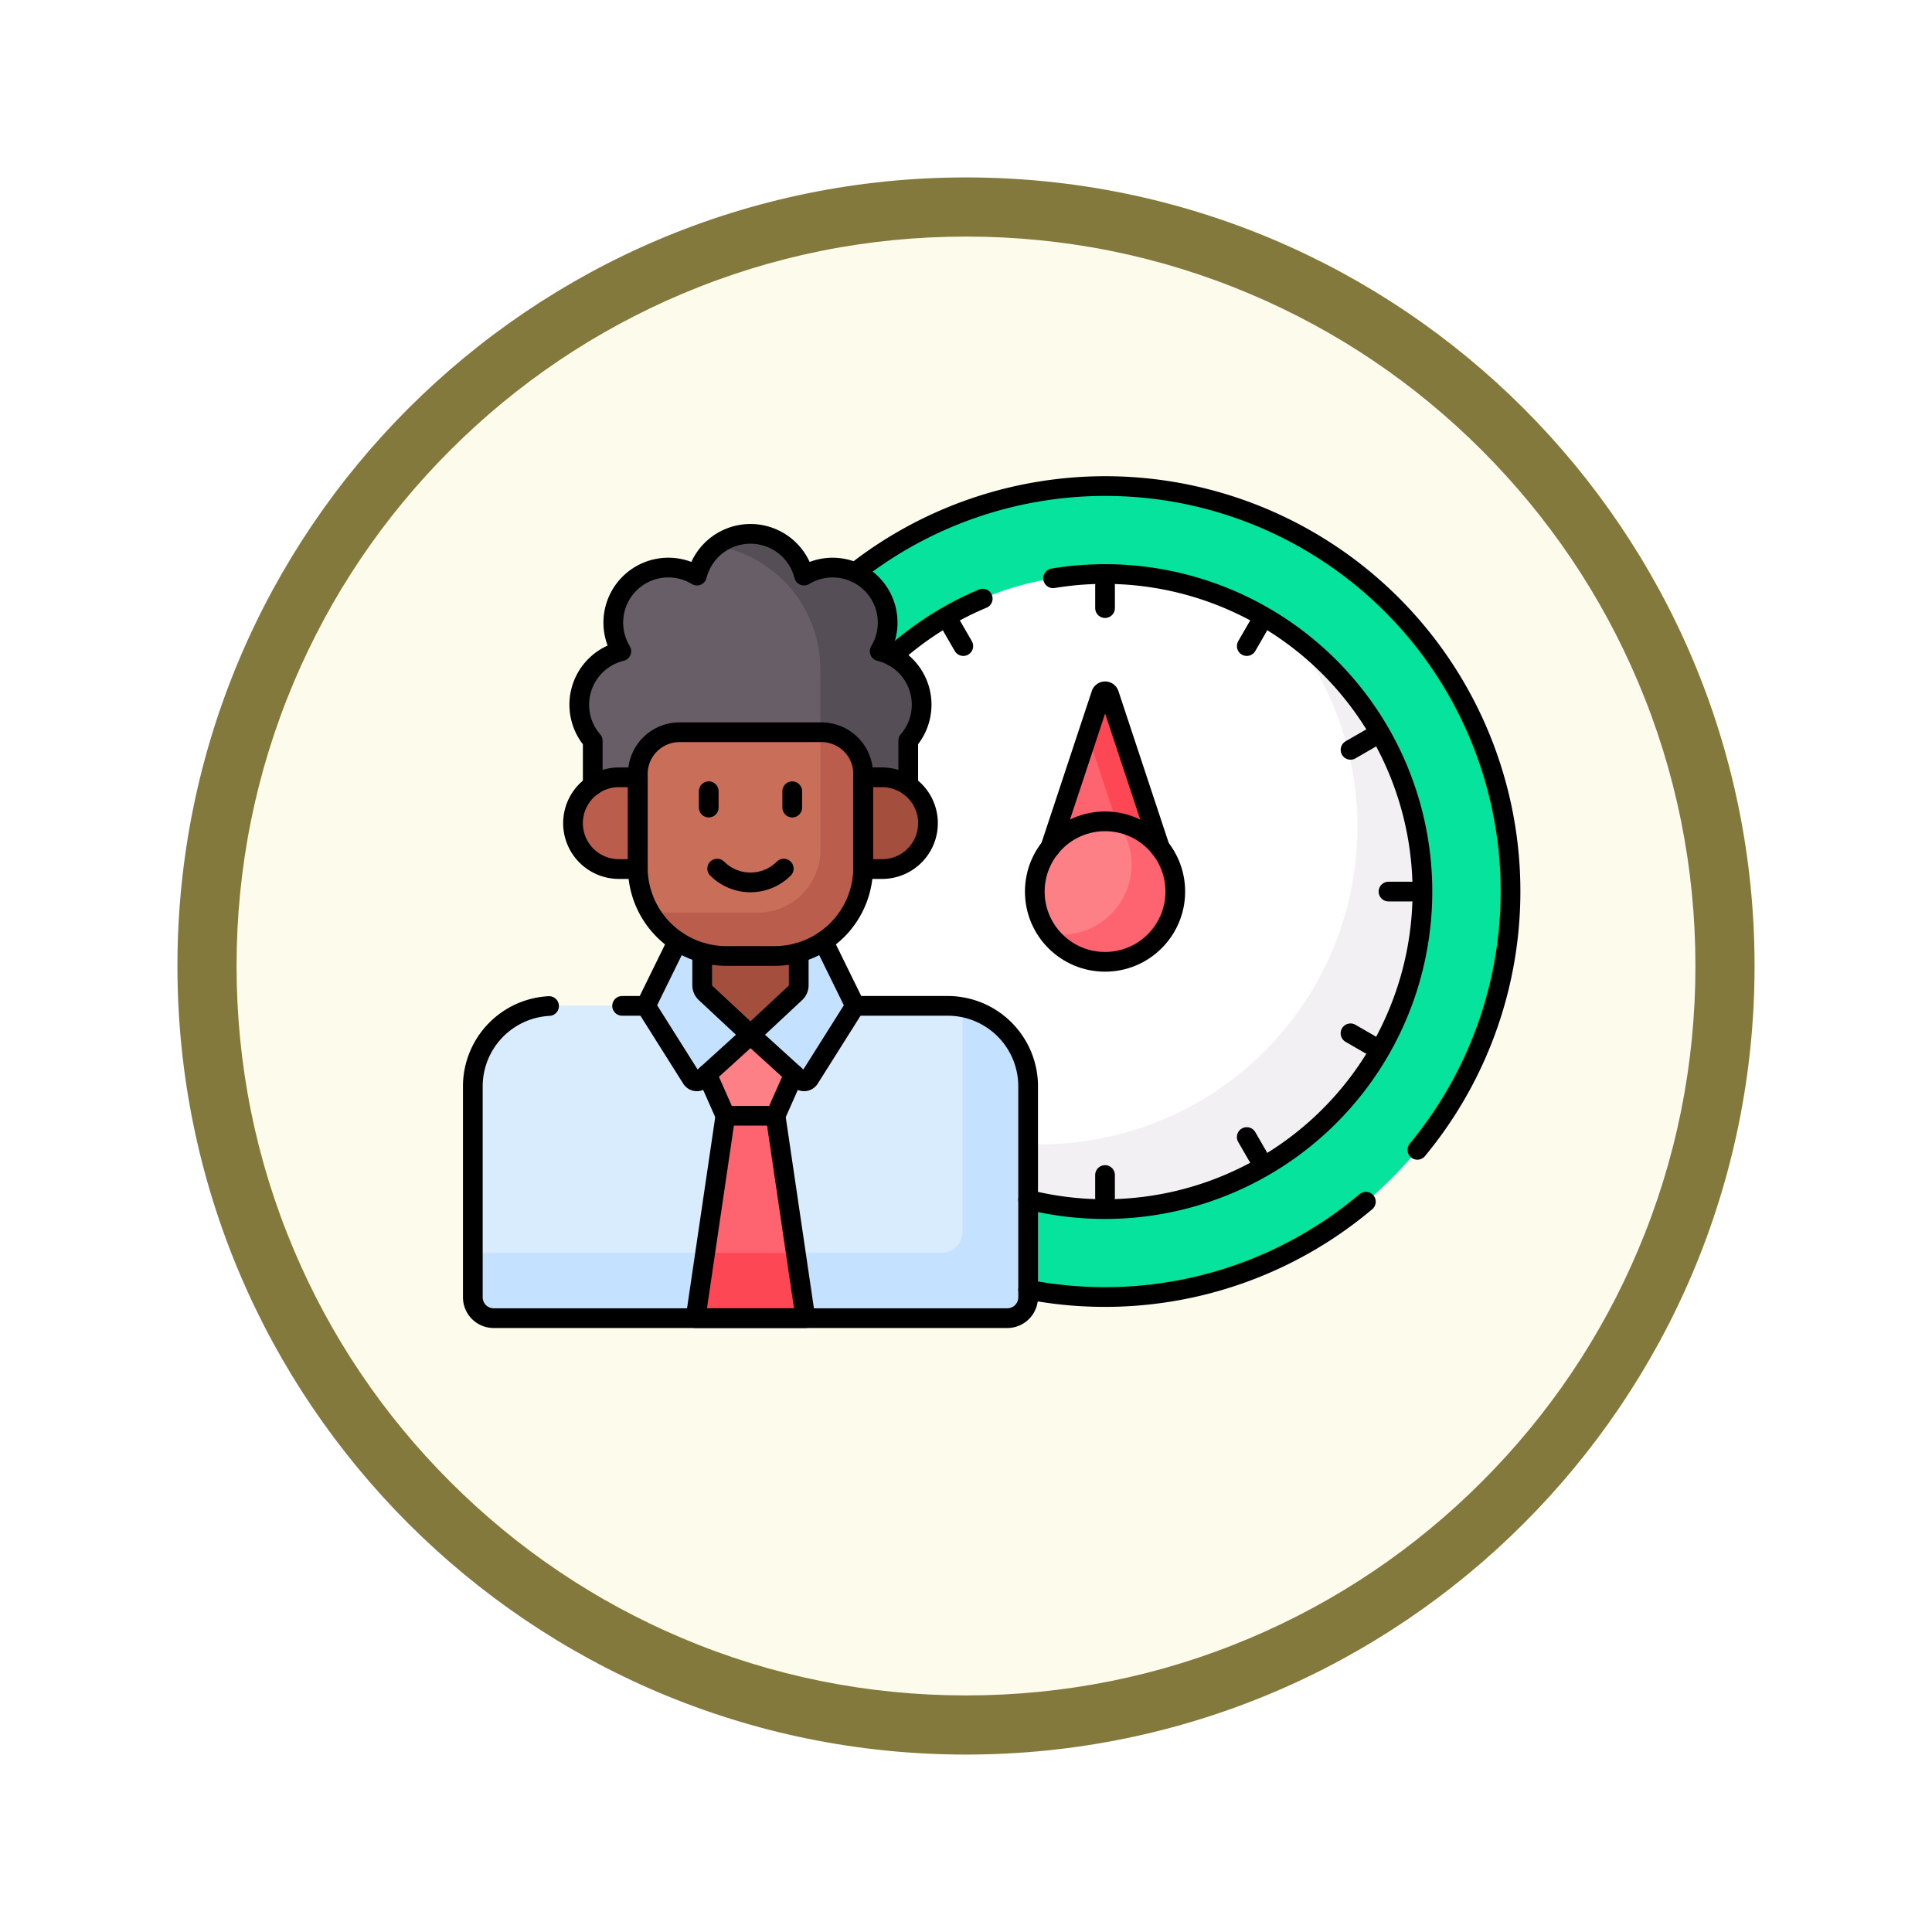 <svg xmlns="http://www.w3.org/2000/svg" xmlns:xlink="http://www.w3.org/1999/xlink" width="98" height="98" viewBox="0 0 98 98">
  <defs>
    <filter id="Trazado_982547" x="0" y="0" width="98" height="98" filterUnits="userSpaceOnUse">
      <feOffset dy="3" input="SourceAlpha"/>
      <feGaussianBlur stdDeviation="3" result="blur"/>
      <feFlood flood-opacity="0.161"/>
      <feComposite operator="in" in2="blur"/>
      <feComposite in="SourceGraphic"/>
    </filter>
    <clipPath id="clip-path">
      <path id="path8121" d="M0-682.665H48.414v48.414H0Z" transform="translate(0 682.665)"/>
    </clipPath>
  </defs>
  <g id="Grupo_1208209" data-name="Grupo 1208209" transform="translate(-1031 -1910.348)">
    <g id="Grupo_1207914" data-name="Grupo 1207914" transform="translate(840 -175.204)">
      <g id="Grupo_1207712" data-name="Grupo 1207712">
        <g id="Grupo_1207285" data-name="Grupo 1207285" transform="translate(0 344.552)">
          <g id="Grupo_1206883" data-name="Grupo 1206883" transform="translate(0 -209)">
            <g id="Grupo_1204569" data-name="Grupo 1204569" transform="translate(-81 -1890.336)">
              <g id="Grupo_1203962" data-name="Grupo 1203962" transform="translate(281 3846.336)">
                <g id="Grupo_1203498" data-name="Grupo 1203498" transform="translate(0)">
                  <g id="Grupo_1202589" data-name="Grupo 1202589">
                    <g id="Grupo_1172010" data-name="Grupo 1172010">
                      <g id="Grupo_1171046" data-name="Grupo 1171046">
                        <g id="Grupo_1148525" data-name="Grupo 1148525">
                          <g transform="matrix(1, 0, 0, 1, -9, -6)" filter="url(#Trazado_982547)">
                            <g id="Trazado_982547-2" data-name="Trazado 982547" transform="translate(9 6)" fill="#fdfbec">
                              <path d="M 40 78.5 C 34.802 78.5 29.76 77.482 25.015 75.475 C 20.43 73.536 16.313 70.76 12.776 67.224 C 9.24 63.687 6.464 59.57 4.525 54.985 C 2.518 50.24 1.5 45.198 1.5 40 C 1.5 34.802 2.518 29.76 4.525 25.015 C 6.464 20.43 9.24 16.313 12.776 12.776 C 16.313 9.24 20.43 6.464 25.015 4.525 C 29.76 2.518 34.802 1.5 40 1.5 C 45.198 1.5 50.24 2.518 54.985 4.525 C 59.57 6.464 63.687 9.24 67.224 12.776 C 70.76 16.313 73.536 20.43 75.475 25.015 C 77.482 29.76 78.5 34.802 78.5 40 C 78.5 45.198 77.482 50.24 75.475 54.985 C 73.536 59.57 70.76 63.687 67.224 67.224 C 63.687 70.76 59.57 73.536 54.985 75.475 C 50.24 77.482 45.198 78.5 40 78.5 Z" stroke="none"/>
                              <path d="M 40 3 C 35.004 3 30.158 3.978 25.599 5.906 C 21.193 7.77 17.236 10.438 13.837 13.837 C 10.438 17.236 7.77 21.193 5.906 25.599 C 3.978 30.158 3 35.004 3 40 C 3 44.996 3.978 49.842 5.906 54.401 C 7.77 58.807 10.438 62.764 13.837 66.163 C 17.236 69.562 21.193 72.23 25.599 74.094 C 30.158 76.022 35.004 77 40 77 C 44.996 77 49.842 76.022 54.401 74.094 C 58.807 72.23 62.764 69.562 66.163 66.163 C 69.562 62.764 72.23 58.807 74.094 54.401 C 76.022 49.842 77 44.996 77 40 C 77 35.004 76.022 30.158 74.094 25.599 C 72.23 21.193 69.562 17.236 66.163 13.837 C 62.764 10.438 58.807 7.77 54.401 5.906 C 49.842 3.978 44.996 3 40 3 M 40 -7.62939453125e-06 C 62.091 -7.62939453125e-06 80 17.909 80 40 C 80 62.091 62.091 80 40 80 C 17.909 80 -7.62939453125e-06 62.091 -7.62939453125e-06 40 C -7.62939453125e-06 17.909 17.909 -7.62939453125e-06 40 -7.62939453125e-06 Z" stroke="none" fill="#83793c"/>
                            </g>
                          </g>
                        </g>
                      </g>
                    </g>
                  </g>
                </g>
              </g>
            </g>
          </g>
        </g>
        <g id="g8115" transform="translate(215.793 2790.01)">
          <g id="g8117" transform="translate(0 -682.665)">
            <g id="g8119" clip-path="url(#clip-path)">
              <g id="g8125" transform="translate(-33.259 0.709)">
                <path id="path8127" d="M-338.457-377.826h-25.835v-25.108c5.31-7.679,37.755-5.416,25.835,25.108" transform="translate(364.292 406.667)" fill="#fbdf63"/>
              </g>
              <g id="g8129" transform="translate(-33.259 0.709)">
                <path id="path8131" d="M-338.457-377.826h-.619c6.164-24.728-15.887-30.6-25.216-24.374v-.734c5.31-7.679,37.755-5.416,25.835,25.108" transform="translate(364.292 406.667)" fill="#f9d11f"/>
              </g>
            </g>
          </g>
          <g id="g8265" transform="translate(0 -682.665)">
            <g id="g8267" clip-path="url(#clip-path)">
              <g id="g8273" transform="translate(-33.259 51.036)">
                <path id="path8275" d="M-338.457-377.654h-25.835v-25.1c5.31-7.676,37.755-5.413,25.835,25.1" transform="translate(364.292 406.481)" fill="#003343"/>
              </g>
              <g id="g8277" transform="translate(-33.259 51.036)">
                <path id="path8279" d="M-338.457-377.654h-.619c6.164-24.717-15.887-30.585-25.216-24.362v-.734c5.31-7.676,37.755-5.413,25.835,25.1" transform="translate(364.292 406.481)" fill="#002439"/>
              </g>
            </g>
          </g>
          <g id="g8281" transform="translate(0 -682.665)">
            <g id="g8283" clip-path="url(#clip-path)">
              <g id="g8289" transform="translate(17.066 51.014)">
                <path id="path8291" d="M-338.457-377.826h-25.835v-25.108c5.31-7.679,37.755-5.416,25.835,25.108" transform="translate(364.292 406.667)" fill="#ff7e50"/>
              </g>
              <g id="g8293" transform="translate(17.066 51.014)">
                <path id="path8295" d="M-338.457-377.826h-.619c6.164-24.728-15.887-30.6-25.216-24.374v-.734c5.31-7.679,37.755-5.416,25.835,25.108" transform="translate(364.292 406.667)" fill="#ff6247"/>
              </g>
              <g id="g8297" transform="translate(2.941 54.225)">
                <path id="path8299" d="M-233.028-131.751v15.573h-14.6c-12.2-25.649,14.6-34.273,14.6-15.573" transform="translate(250.816 141.808)" fill="#ffa68a"/>
              </g>
              <g id="g8301" transform="translate(2.941 54.225)">
                <path id="path8303" d="M-233.028-131.751c-.9-16.1-20.23-9.82-14.176,15.573h-.427c-12.2-25.649,14.6-34.273,14.6-15.573" transform="translate(250.816 141.808)" fill="#ff7e50"/>
              </g>
            </g>
          </g>
        </g>
      </g>
    </g>
    <g id="Grupo_1208189" data-name="Grupo 1208189">
      <g id="measuring_12105209" transform="translate(1047.484 1878.256)">
        <g id="Grupo_1208184" data-name="Grupo 1208184" transform="translate(7.5 56.75)">
          <g id="Grupo_1208183" data-name="Grupo 1208183" transform="translate(0 0)">
            <g id="Grupo_1208179" data-name="Grupo 1208179" transform="translate(17.647)">
              <g id="Grupo_1208178" data-name="Grupo 1208178">
                <path id="Trazado_1052769" data-name="Trazado 1052769" d="M188.552,56.75A20.466,20.466,0,0,0,175.791,61.2a2.688,2.688,0,0,1,1.238,3.866l-.075.124.141.034a2.686,2.686,0,0,1,1.394,4.37l-.026.03v2.368l.045.032a2.221,2.221,0,0,1-1.266,4.046h-1.066l0,.1a4.386,4.386,0,0,1-1.966,3.579l-.078.051,1.678,3.418h4.761a3.981,3.981,0,0,1,3.976,3.976V97.49a20.567,20.567,0,1,0,4.007-40.74Z" transform="translate(-174.131 -56.75)" fill="#05e39c"/>
                <g id="Grupo_1208177" data-name="Grupo 1208177" transform="translate(0 4.459)">
                  <path id="Trazado_1052770" data-name="Trazado 1052770" d="M188.551,98.854a16.046,16.046,0,0,0-10.871,4.233,2.685,2.685,0,0,1,.808,4.152l-.026.03v2.368l.045.032a2.221,2.221,0,0,1-1.266,4.046h-1.066l0,.1a4.386,4.386,0,0,1-1.966,3.579l-.078.051,1.678,3.418h4.761a3.981,3.981,0,0,1,3.976,3.976v5.723a16.108,16.108,0,1,0,4.007-31.711Z" transform="translate(-174.13 -98.854)" fill="#fff"/>
                  <path id="Trazado_1052771" data-name="Trazado 1052771" d="M286.06,128.777a16.1,16.1,0,0,1-12.888,25.759q-.353,0-.7-.015v2.8a16.1,16.1,0,0,0,13.59-28.54Z" transform="translate(-262.055 -125.608)" fill="#f3f0f3"/>
                  <path id="Trazado_1052772" data-name="Trazado 1052772" d="M285.891,161.712a3.456,3.456,0,0,1,2.892,1.566l-2.69-8.124a.212.212,0,0,0-.4,0L283,163.277A3.456,3.456,0,0,1,285.891,161.712Z" transform="translate(-271.47 -149.061)" fill="#fe646f"/>
                  <path id="Trazado_1052773" data-name="Trazado 1052773" d="M303.066,155.153a.212.212,0,0,0-.4,0l-.68,2.053,1.445,4.363c.057.072.112.146.163.221a3.466,3.466,0,0,1,2.165,1.487Z" transform="translate(-288.444 -149.061)" fill="#fd4755"/>
                  <circle id="Elipse_13453" data-name="Elipse 13453" cx="3.563" cy="3.563" r="3.563" transform="translate(10.859 12.545)" fill="#fd8087"/>
                  <path id="Trazado_1052774" data-name="Trazado 1052774" d="M286.822,217.854a3.559,3.559,0,0,1-3.493,5.632,3.562,3.562,0,1,0,3.493-5.632Z" transform="translate(-271.764 -205.251)" fill="#fe646f"/>
                </g>
              </g>
            </g>
            <g id="Grupo_1208182" data-name="Grupo 1208182" transform="translate(0 2.402)">
              <path id="Trazado_1052775" data-name="Trazado 1052775" d="M34.609,321.53H8.559A1.059,1.059,0,0,1,7.5,320.471v-10.7a4.082,4.082,0,0,1,4.082-4.082h20a4.082,4.082,0,0,1,4.082,4.082v10.7A1.059,1.059,0,0,1,34.609,321.53Z" transform="translate(-7.5 -281.728)" fill="#d8ecfe"/>
              <path id="Trazado_1052776" data-name="Trazado 1052776" d="M34.609,321.53H8.559A1.059,1.059,0,0,1,7.5,320.471v-10.7a4.082,4.082,0,0,1,4.082-4.082h20a4.082,4.082,0,0,1,4.082,4.082v10.7A1.059,1.059,0,0,1,34.609,321.53Z" transform="translate(-7.5 -281.728)" fill="#d8ecfe"/>
              <path id="Trazado_1052777" data-name="Trazado 1052777" d="M32.335,306.35v11.4a1.059,1.059,0,0,1-1.059,1.059H7.5v2.25a1.059,1.059,0,0,0,1.059,1.059h26.05a1.059,1.059,0,0,0,1.059-1.059v-10.7A4.083,4.083,0,0,0,32.335,306.35Z" transform="translate(-7.5 -282.318)" fill="#c4e2ff"/>
              <path id="Trazado_1052778" data-name="Trazado 1052778" d="M120.353,322.57h2.3l.112-.106.977-2.2-2.249-2.044-2.25,2.044.977,2.2Z" transform="translate(-107.41 -292.927)" fill="#fd8087"/>
              <path id="Trazado_1052779" data-name="Trazado 1052779" d="M119.749,368.59l-1.513-10.265H115.69l-1.513,10.265Z" transform="translate(-102.879 -328.788)" fill="#fe646f"/>
              <path id="Trazado_1052780" data-name="Trazado 1052780" d="M96.907,274.585H94.457a4.359,4.359,0,0,1-2.427-.735l-1.655,3.372,2.319,3.68a.318.318,0,0,0,.482.066l2.506-2.276,2.506,2.276a.318.318,0,0,0,.482-.066l2.319-3.68-1.655-3.372A4.359,4.359,0,0,1,96.907,274.585Z" transform="translate(-81.598 -253.259)" fill="#c4e2ff"/>
              <path id="Trazado_1052781" data-name="Trazado 1052781" d="M121.031,279.311h-2.449a4.367,4.367,0,0,1-1.225-.175V280.9a.53.53,0,0,0,.168.387l2.281,2.129,2.281-2.129a.53.53,0,0,0,.168-.387v-1.766A4.365,4.365,0,0,1,121.031,279.311Z" transform="translate(-105.723 -257.986)" fill="#a44f3e"/>
              <path id="Trazado_1052782" data-name="Trazado 1052782" d="M59.167,92.345a2.206,2.206,0,0,1,1.326-.444h1.066v-.274a2.014,2.014,0,0,1,2.012-2.012h7.194a2.014,2.014,0,0,1,2.012,2.012V91.9h1.066a2.206,2.206,0,0,1,1.326.444V89.938A2.792,2.792,0,0,0,73.72,85.4a2.792,2.792,0,0,0-3.836-3.836,2.8,2.8,0,0,0-5.431,0A2.792,2.792,0,0,0,60.616,85.4a2.792,2.792,0,0,0-1.449,4.543v2.407Z" transform="translate(-53.084 -79.427)" fill="#685e68"/>
              <g id="Grupo_1208180" data-name="Grupo 1208180" transform="translate(12.329)">
                <path id="Trazado_1052783" data-name="Trazado 1052783" d="M132.22,85.4a2.792,2.792,0,0,0-3.836-3.836,2.794,2.794,0,0,0-4.471-1.511,6.355,6.355,0,0,1,5.3,6.266v3.3h.048a2.014,2.014,0,0,1,2.012,2.012V91.9h1.066a2.206,2.206,0,0,1,1.326.444V89.938A2.792,2.792,0,0,0,132.22,85.4Z" transform="translate(-123.913 -79.427)" fill="#554e56"/>
              </g>
              <g id="Grupo_1208181" data-name="Grupo 1208181" transform="translate(5.082 12.369)">
                <path id="Trazado_1052784" data-name="Trazado 1052784" d="M58.878,200.791v-4.572H57.812a2.327,2.327,0,0,0-2.327,2.327h0a2.327,2.327,0,0,0,2.327,2.327H58.88C58.879,200.846,58.878,200.819,58.878,200.791Z" transform="translate(-55.485 -196.219)" fill="#bb5d4c"/>
                <path id="Trazado_1052785" data-name="Trazado 1052785" d="M194.5,196.219h-1.066v4.572c0,.027,0,.054,0,.082H194.5a2.327,2.327,0,0,0,2.327-2.327h0A2.327,2.327,0,0,0,194.5,196.219Z" transform="translate(-178.82 -196.219)" fill="#a44f3e"/>
              </g>
              <path id="Trazado_1052786" data-name="Trazado 1052786" d="M93.459,185.982H91.01a4.491,4.491,0,0,1-4.491-4.491v-4.74a2.118,2.118,0,0,1,2.118-2.118h7.194a2.118,2.118,0,0,1,2.118,2.118v4.74A4.491,4.491,0,0,1,93.459,185.982Z" transform="translate(-78.15 -164.55)" fill="#c96e59"/>
              <path id="Trazado_1052787" data-name="Trazado 1052787" d="M101.126,174.633h-.048v5.97A3.177,3.177,0,0,1,97.9,183.78h-5.46a4.488,4.488,0,0,0,3.863,2.2h2.449a4.491,4.491,0,0,0,4.491-4.491v-4.74A2.118,2.118,0,0,0,101.126,174.633Z" transform="translate(-83.445 -164.55)" fill="#bb5d4c"/>
            </g>
          </g>
          <path id="Trazado_1052788" data-name="Trazado 1052788" d="M114.665,424l-.488,3.31h5.572l-.488-3.31Z" transform="translate(-102.879 -385.106)" fill="#fd4755"/>
        </g>
        <g id="Grupo_1208188" data-name="Grupo 1208188" transform="translate(7.5 56.75)">
          <path id="Trazado_1052789" data-name="Trazado 1052789" d="M273.469,403.953A20.539,20.539,0,0,0,290.6,399.49" transform="translate(-245.301 -363.192)" fill="none" stroke="#000" stroke-linecap="round" stroke-linejoin="round" stroke-miterlimit="10" stroke-width="1"/>
          <path id="Trazado_1052790" data-name="Trazado 1052790" d="M219.189,90.417a20.556,20.556,0,0,0-28.512-29.291" transform="translate(-171.278 -56.75)" fill="none" stroke="#000" stroke-linecap="round" stroke-linejoin="round" stroke-miterlimit="10" stroke-width="1"/>
          <path id="Trazado_1052791" data-name="Trazado 1052791" d="M273.469,130.591a16.107,16.107,0,1,0,1.266-31.521" transform="translate(-245.301 -94.395)" fill="none" stroke="#000" stroke-linecap="round" stroke-linejoin="round" stroke-miterlimit="10" stroke-width="1"/>
          <path id="Trazado_1052792" data-name="Trazado 1052792" d="M213.023,110.6a16.151,16.151,0,0,0-4.583,2.913" transform="translate(-187.159 -104.893)" fill="none" stroke="#000" stroke-linecap="round" stroke-linejoin="round" stroke-miterlimit="10" stroke-width="1"/>
          <g id="Grupo_1208185" data-name="Grupo 1208185" transform="translate(24.311 5.051)">
            <g id="_x3C_Radial_Repeat_x3E__00000101798506767510849540000012615786823785739660_" transform="translate(7.757 29.894)">
              <line id="Línea_1172" data-name="Línea 1172" y1="1.137" fill="none" stroke="#000" stroke-linecap="round" stroke-linejoin="round" stroke-miterlimit="10" stroke-width="1"/>
            </g>
            <g id="_x3C_Radial_Repeat_x3E__00000178194942245157677890000017570887579074788768_" transform="translate(0 2.079)">
              <line id="Línea_1173" data-name="Línea 1173" x2="0.568" y2="0.984" fill="none" stroke="#000" stroke-linecap="round" stroke-linejoin="round" stroke-miterlimit="10" stroke-width="1"/>
            </g>
            <g id="_x3C_Radial_Repeat_x3E__00000075869995988670237320000000421709364215805113_" transform="translate(7.758)">
              <line id="Línea_1174" data-name="Línea 1174" y2="1.137" fill="none" stroke="#000" stroke-linecap="round" stroke-linejoin="round" stroke-miterlimit="10" stroke-width="1"/>
            </g>
            <g id="_x3C_Radial_Repeat_x3E__00000115504019394357668780000005123553630821773187_" transform="translate(14.947 2.079)">
              <line id="Línea_1175" data-name="Línea 1175" x1="0.568" y2="0.984" fill="none" stroke="#000" stroke-linecap="round" stroke-linejoin="round" stroke-miterlimit="10" stroke-width="1"/>
            </g>
            <g id="_x3C_Radial_Repeat_x3E__00000139990506837453859330000014838925653652284815_" transform="translate(20.21 7.758)">
              <line id="Línea_1176" data-name="Línea 1176" x1="0.984" y2="0.568" fill="none" stroke="#000" stroke-linecap="round" stroke-linejoin="round" stroke-miterlimit="10" stroke-width="1"/>
            </g>
            <g id="_x3C_Radial_Repeat_x3E__00000046311262284041510070000002731287168938855358_" transform="translate(22.136 15.516)">
              <line id="Línea_1177" data-name="Línea 1177" x1="1.137" fill="none" stroke="#000" stroke-linecap="round" stroke-linejoin="round" stroke-miterlimit="10" stroke-width="1"/>
            </g>
            <g id="_x3C_Radial_Repeat_x3E__00000062914795087766728180000007787977405130739385_" transform="translate(20.209 22.705)">
              <line id="Línea_1178" data-name="Línea 1178" x1="0.984" y1="0.568" fill="none" stroke="#000" stroke-linecap="round" stroke-linejoin="round" stroke-miterlimit="10" stroke-width="1"/>
            </g>
            <g id="_x3C_Radial_Repeat_x3E__00000054958996295430453790000011007038047899984522_" transform="translate(14.946 27.967)">
              <line id="Línea_1179" data-name="Línea 1179" x1="0.568" y1="0.984" fill="none" stroke="#000" stroke-linecap="round" stroke-linejoin="round" stroke-miterlimit="10" stroke-width="1"/>
            </g>
          </g>
          <path id="Trazado_1052793" data-name="Trazado 1052793" d="M289.6,162.945l-2.581-7.793a.212.212,0,0,0-.4,0l-2.581,7.793" transform="translate(-254.747 -144.601)" fill="none" stroke="#000" stroke-linecap="round" stroke-linejoin="round" stroke-miterlimit="10" stroke-width="1"/>
          <line id="Línea_1180" data-name="Línea 1180" x1="1.205" transform="translate(7.572 26.364)" fill="none" stroke="#000" stroke-linecap="round" stroke-linejoin="round" stroke-miterlimit="10" stroke-width="1"/>
          <path id="Trazado_1052794" data-name="Trazado 1052794" d="M11.366,305.7A4.082,4.082,0,0,0,7.5,309.773v10.7a1.059,1.059,0,0,0,1.059,1.059h26.05a1.059,1.059,0,0,0,1.059-1.059v-10.7a4.082,4.082,0,0,0-4.082-4.082H26.891" transform="translate(-7.5 -279.327)" fill="none" stroke="#000" stroke-linecap="round" stroke-linejoin="round" stroke-miterlimit="10" stroke-width="1"/>
          <line id="Línea_1181" data-name="Línea 1181" x2="0.931" y2="2.102" transform="translate(11.88 29.836)" fill="none" stroke="#000" stroke-linecap="round" stroke-linejoin="round" stroke-miterlimit="10" stroke-width="1"/>
          <line id="Línea_1182" data-name="Línea 1182" y1="2.102" x2="0.932" transform="translate(15.357 29.836)" fill="none" stroke="#000" stroke-linecap="round" stroke-linejoin="round" stroke-miterlimit="10" stroke-width="1"/>
          <path id="Trazado_1052795" data-name="Trazado 1052795" d="M91.983,274.768l-1.608,3.275,2.319,3.68a.318.318,0,0,0,.482.066l2.506-2.276,2.506,2.276a.318.318,0,0,0,.482-.066l2.319-3.68-1.608-3.275" transform="translate(-81.598 -251.679)" fill="none" stroke="#000" stroke-linecap="round" stroke-linejoin="round" stroke-miterlimit="10" stroke-width="1"/>
          <path id="Trazado_1052796" data-name="Trazado 1052796" d="M117.357,280.182v1.655a.53.53,0,0,0,.168.387l2.281,2.129,2.281-2.129a.53.53,0,0,0,.168-.387v-1.655" transform="translate(-105.723 -256.519)" fill="none" stroke="#000" stroke-linecap="round" stroke-linejoin="round" stroke-miterlimit="10" stroke-width="1"/>
          <g id="Grupo_1208186" data-name="Grupo 1208186" transform="translate(5.082 14.771)">
            <path id="Trazado_1052797" data-name="Trazado 1052797" d="M58.772,200.791v-4.572h-.96a2.327,2.327,0,0,0-2.327,2.327h0a2.327,2.327,0,0,0,2.327,2.327h.962C58.773,200.846,58.772,200.819,58.772,200.791Z" transform="translate(-55.485 -196.219)" fill="none" stroke="#000" stroke-linecap="round" stroke-linejoin="round" stroke-miterlimit="10" stroke-width="1"/>
            <path id="Trazado_1052798" data-name="Trazado 1052798" d="M195.392,196.219h-.96v4.572c0,.027,0,.054,0,.082h.962a2.327,2.327,0,0,0,2.327-2.327h0A2.327,2.327,0,0,0,195.392,196.219Z" transform="translate(-179.715 -196.219)" fill="none" stroke="#000" stroke-linecap="round" stroke-linejoin="round" stroke-miterlimit="10" stroke-width="1"/>
          </g>
          <path id="Trazado_1052799" data-name="Trazado 1052799" d="M127.917,239.948h0a2.388,2.388,0,0,1-3.377,0" transform="translate(-112.145 -220.546)" fill="none" stroke="#000" stroke-linecap="round" stroke-linejoin="round" stroke-miterlimit="10" stroke-width="1"/>
          <g id="Grupo_1208187" data-name="Grupo 1208187" transform="translate(11.966 15.477)">
            <line id="Línea_1183" data-name="Línea 1183" y2="0.829" fill="none" stroke="#000" stroke-linecap="round" stroke-linejoin="round" stroke-miterlimit="10" stroke-width="1"/>
            <line id="Línea_1184" data-name="Línea 1184" y2="0.829" transform="translate(4.236)" fill="none" stroke="#000" stroke-linecap="round" stroke-linejoin="round" stroke-miterlimit="10" stroke-width="1"/>
          </g>
          <circle id="Elipse_13454" data-name="Elipse 13454" cx="3.563" cy="3.563" r="3.563" transform="translate(28.506 17.004)" fill="none" stroke="#000" stroke-linecap="round" stroke-linejoin="round" stroke-miterlimit="10" stroke-width="1"/>
          <path id="Trazado_1052800" data-name="Trazado 1052800" d="M93.459,185.982H91.01a4.491,4.491,0,0,1-4.491-4.491v-4.74a2.118,2.118,0,0,1,2.118-2.118h7.194a2.118,2.118,0,0,1,2.118,2.118v4.74A4.491,4.491,0,0,1,93.459,185.982Z" transform="translate(-78.15 -162.149)" fill="none" stroke="#000" stroke-linecap="round" stroke-linejoin="round" stroke-miterlimit="10" stroke-width="1"/>
          <path id="Trazado_1052801" data-name="Trazado 1052801" d="M75.17,92.211V89.938A2.792,2.792,0,0,0,73.72,85.4a2.792,2.792,0,0,0-3.836-3.836,2.8,2.8,0,0,0-5.431,0A2.792,2.792,0,0,0,60.616,85.4a2.792,2.792,0,0,0-1.449,4.543v2.273" transform="translate(-53.084 -77.025)" fill="none" stroke="#000" stroke-linecap="round" stroke-linejoin="round" stroke-miterlimit="10" stroke-width="1"/>
          <path id="Trazado_1052802" data-name="Trazado 1052802" d="M119.749,368.59l-1.513-10.265H115.69l-1.513,10.265Z" transform="translate(-102.879 -326.386)" fill="none" stroke="#000" stroke-linecap="round" stroke-linejoin="round" stroke-miterlimit="10" stroke-width="1"/>
        </g>
      </g>
    </g>
  </g>
</svg>
